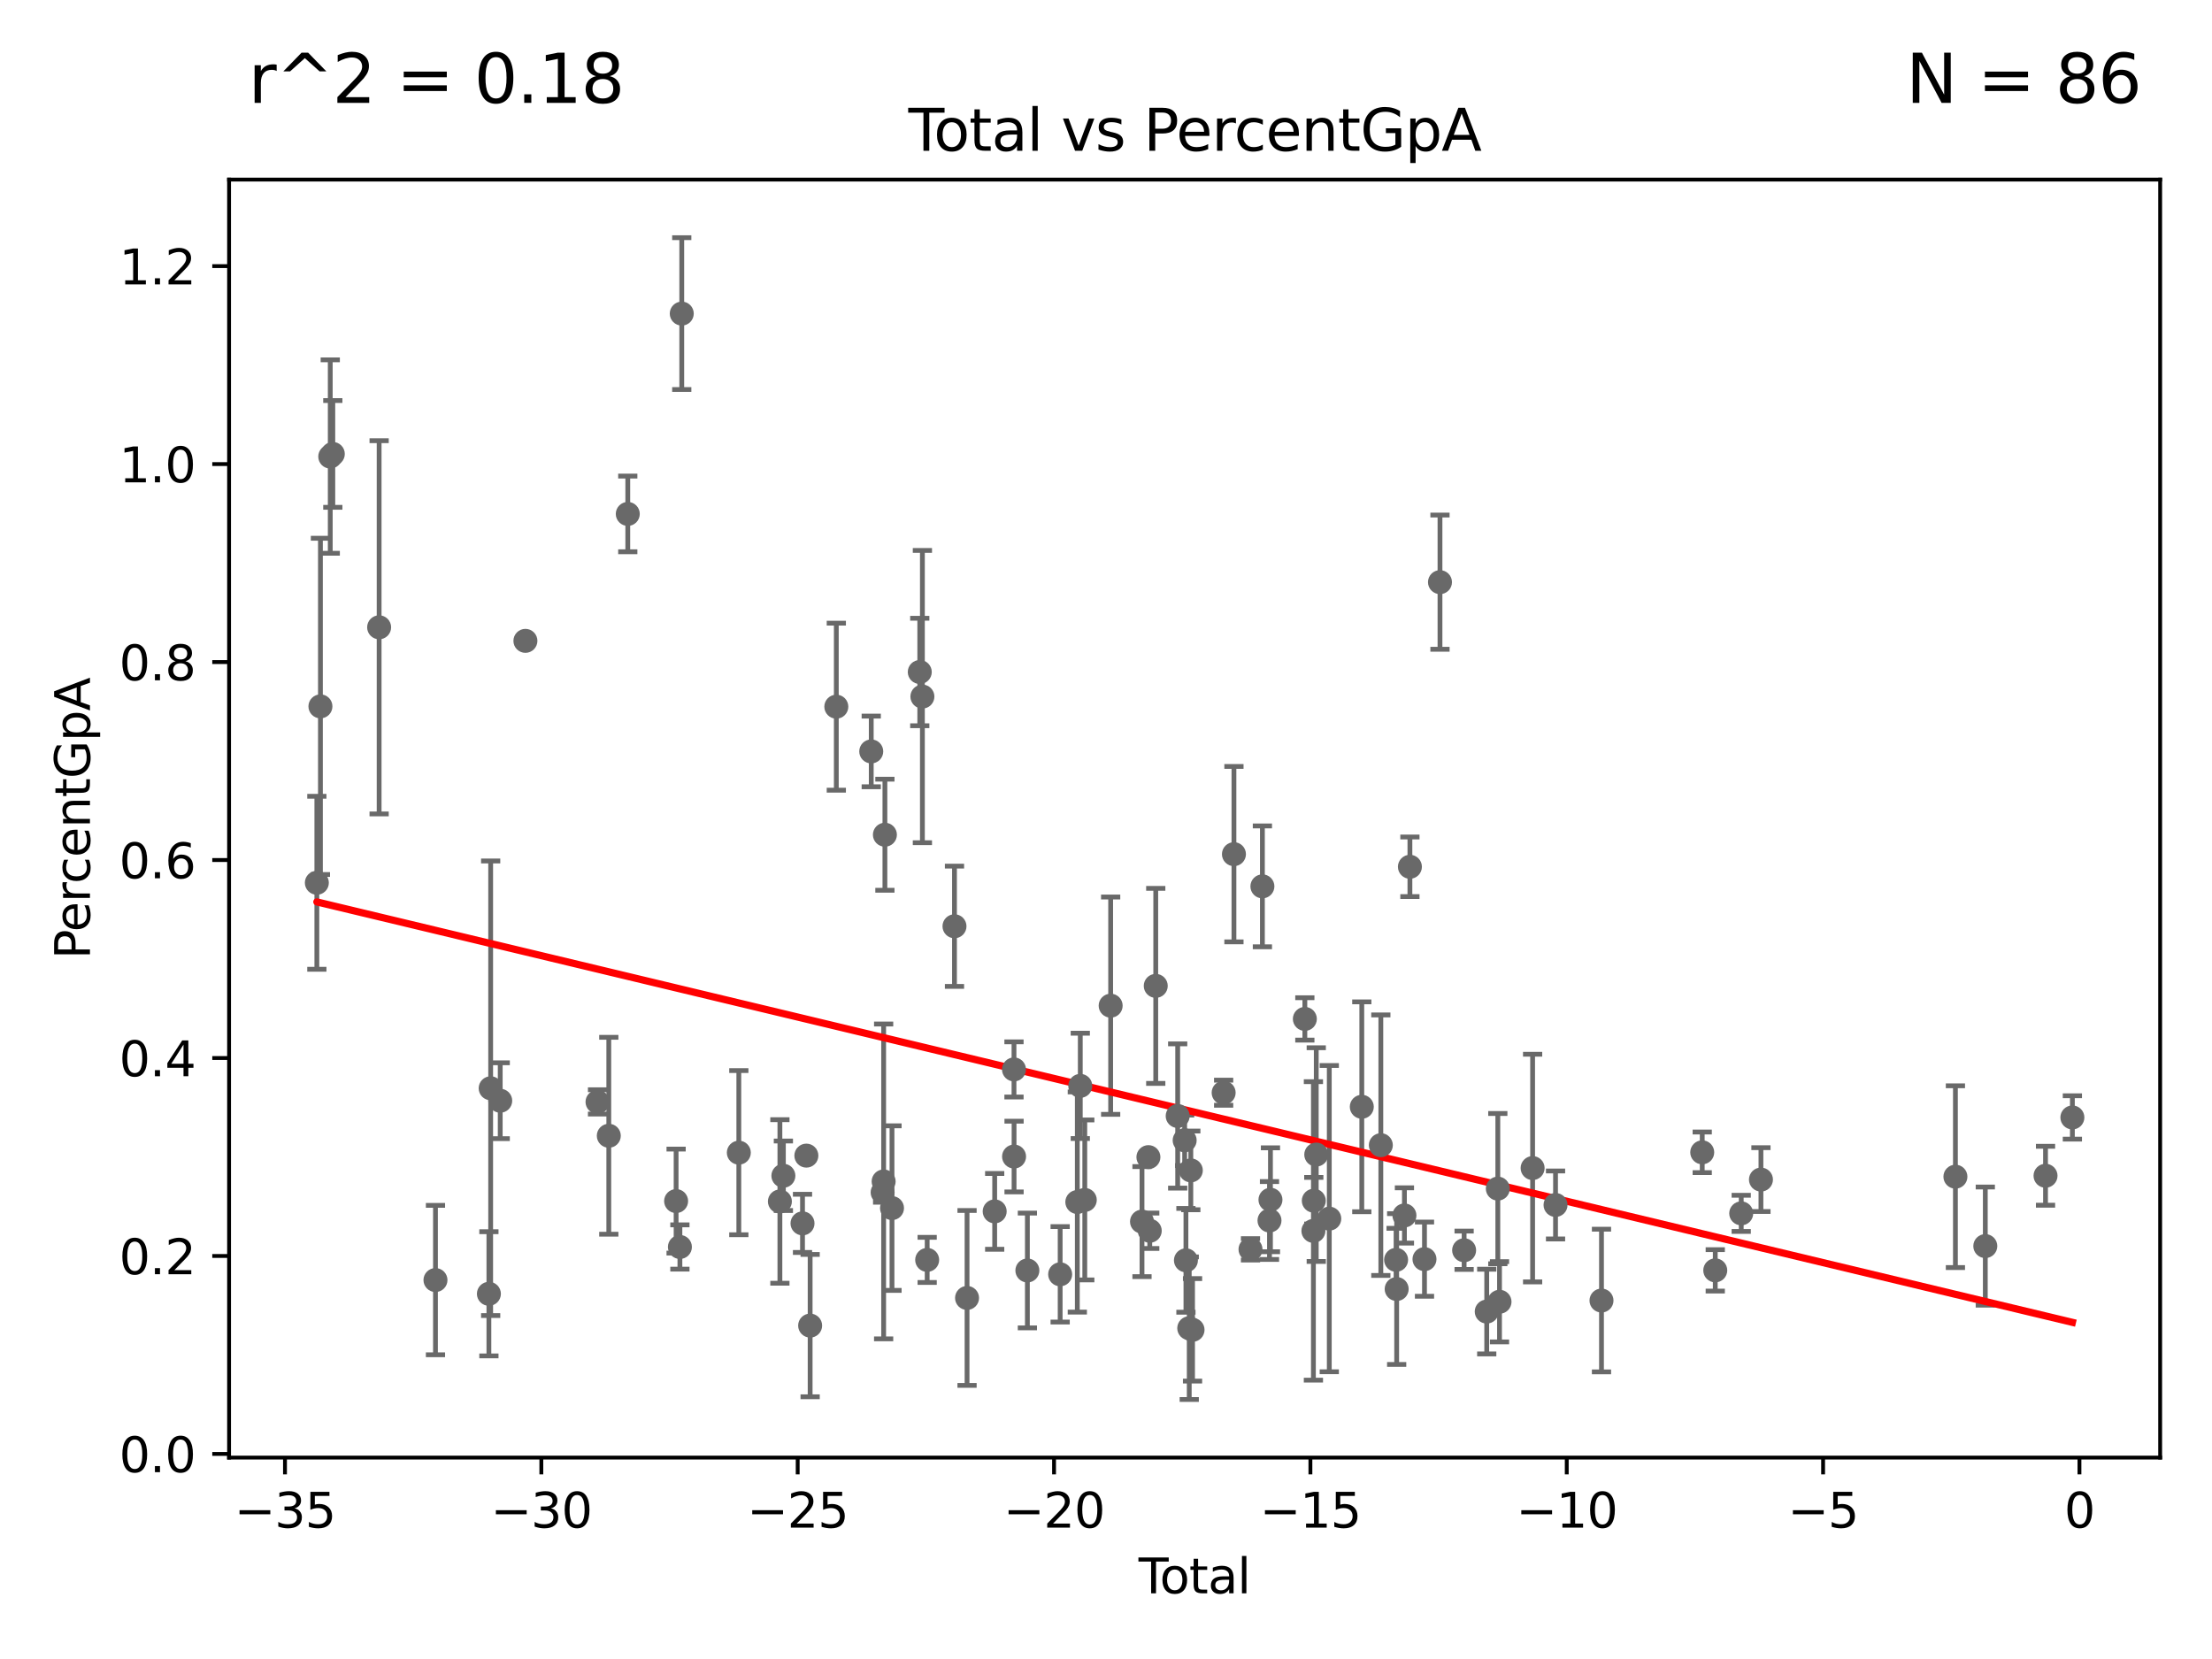 <?xml version="1.0" encoding="utf-8" standalone="no"?>
<!DOCTYPE svg PUBLIC "-//W3C//DTD SVG 1.1//EN"
  "http://www.w3.org/Graphics/SVG/1.1/DTD/svg11.dtd">
<svg xmlns:xlink="http://www.w3.org/1999/xlink" width="460.8pt" height="345.6pt" viewBox="0 0 460.8 345.6" xmlns="http://www.w3.org/2000/svg" version="1.1">
 <defs>
  <style type="text/css">*{stroke-linejoin: round; stroke-linecap: butt}</style>
 </defs>
 <g id="figure_1">
  <g id="patch_1">
   <path d="M 0 345.6 
L 460.8 345.6 
L 460.8 0 
L 0 0 
z
" style="fill: #ffffff"/>
  </g>
  <g id="axes_1">
   <g id="patch_2">
    <path d="M 47.72 303.64 
L 450 303.64 
L 450 37.411 
L 47.72 37.411 
z
" style="fill: #ffffff"/>
   </g>
   <g id="PathCollection_1">
    <defs>
     <path id="medd422e927" d="M 0 1.118 
C 0.297 1.118 0.581 1 0.791 0.791 
C 1 0.581 1.118 0.297 1.118 0 
C 1.118 -0.297 1 -0.581 0.791 -0.791 
C 0.581 -1 0.297 -1.118 0 -1.118 
C -0.297 -1.118 -0.581 -1 -0.791 -0.791 
C -1 -0.581 -1.118 -0.297 -1.118 0 
C -1.118 0.297 -1 0.581 -0.791 0.791 
C -0.581 1 -0.297 1.118 0 1.118 
z
" style="stroke: #696969"/>
    </defs>
    <g clip-path="url(#p79c615098a)">
     <use xlink:href="#medd422e927" x="431.715" y="232.785" style="fill: #696969; stroke: #696969"/>
     <use xlink:href="#medd422e927" x="109.453" y="133.502" style="fill: #696969; stroke: #696969"/>
     <use xlink:href="#medd422e927" x="211.233" y="222.78" style="fill: #696969; stroke: #696969"/>
     <use xlink:href="#medd422e927" x="211.248" y="240.929" style="fill: #696969; stroke: #696969"/>
     <use xlink:href="#medd422e927" x="104.206" y="229.303" style="fill: #696969; stroke: #696969"/>
     <use xlink:href="#medd422e927" x="102.215" y="226.706" style="fill: #696969; stroke: #696969"/>
     <use xlink:href="#medd422e927" x="101.846" y="269.525" style="fill: #696969; stroke: #696969"/>
     <use xlink:href="#medd422e927" x="214.023" y="264.664" style="fill: #696969; stroke: #696969"/>
     <use xlink:href="#medd422e927" x="220.85" y="265.462" style="fill: #696969; stroke: #696969"/>
     <use xlink:href="#medd422e927" x="207.211" y="252.352" style="fill: #696969; stroke: #696969"/>
     <use xlink:href="#medd422e927" x="224.425" y="250.403" style="fill: #696969; stroke: #696969"/>
     <use xlink:href="#medd422e927" x="225.98" y="249.971" style="fill: #696969; stroke: #696969"/>
     <use xlink:href="#medd422e927" x="90.717" y="266.66" style="fill: #696969; stroke: #696969"/>
     <use xlink:href="#medd422e927" x="231.37" y="209.501" style="fill: #696969; stroke: #696969"/>
     <use xlink:href="#medd422e927" x="237.9" y="254.482" style="fill: #696969; stroke: #696969"/>
     <use xlink:href="#medd422e927" x="239.236" y="241.051" style="fill: #696969; stroke: #696969"/>
     <use xlink:href="#medd422e927" x="153.911" y="240.12" style="fill: #696969; stroke: #696969"/>
     <use xlink:href="#medd422e927" x="240.764" y="205.377" style="fill: #696969; stroke: #696969"/>
     <use xlink:href="#medd422e927" x="78.98" y="130.679" style="fill: #696969; stroke: #696969"/>
     <use xlink:href="#medd422e927" x="225.043" y="226.206" style="fill: #696969; stroke: #696969"/>
     <use xlink:href="#medd422e927" x="201.455" y="270.386" style="fill: #696969; stroke: #696969"/>
     <use xlink:href="#medd422e927" x="198.837" y="192.958" style="fill: #696969; stroke: #696969"/>
     <use xlink:href="#medd422e927" x="193.147" y="262.46" style="fill: #696969; stroke: #696969"/>
     <use xlink:href="#medd422e927" x="162.467" y="250.285" style="fill: #696969; stroke: #696969"/>
     <use xlink:href="#medd422e927" x="163.193" y="244.933" style="fill: #696969; stroke: #696969"/>
     <use xlink:href="#medd422e927" x="167.178" y="254.851" style="fill: #696969; stroke: #696969"/>
     <use xlink:href="#medd422e927" x="167.981" y="240.737" style="fill: #696969; stroke: #696969"/>
     <use xlink:href="#medd422e927" x="142.023" y="65.327" style="fill: #696969; stroke: #696969"/>
     <use xlink:href="#medd422e927" x="141.637" y="259.77" style="fill: #696969; stroke: #696969"/>
     <use xlink:href="#medd422e927" x="140.847" y="250.206" style="fill: #696969; stroke: #696969"/>
     <use xlink:href="#medd422e927" x="168.767" y="276.146" style="fill: #696969; stroke: #696969"/>
     <use xlink:href="#medd422e927" x="174.22" y="147.214" style="fill: #696969; stroke: #696969"/>
     <use xlink:href="#medd422e927" x="130.778" y="107.061" style="fill: #696969; stroke: #696969"/>
     <use xlink:href="#medd422e927" x="181.496" y="156.536" style="fill: #696969; stroke: #696969"/>
     <use xlink:href="#medd422e927" x="126.824" y="236.599" style="fill: #696969; stroke: #696969"/>
     <use xlink:href="#medd422e927" x="183.869" y="248.399" style="fill: #696969; stroke: #696969"/>
     <use xlink:href="#medd422e927" x="124.475" y="229.549" style="fill: #696969; stroke: #696969"/>
     <use xlink:href="#medd422e927" x="184.078" y="246.114" style="fill: #696969; stroke: #696969"/>
     <use xlink:href="#medd422e927" x="184.342" y="173.888" style="fill: #696969; stroke: #696969"/>
     <use xlink:href="#medd422e927" x="185.82" y="251.67" style="fill: #696969; stroke: #696969"/>
     <use xlink:href="#medd422e927" x="191.605" y="139.991" style="fill: #696969; stroke: #696969"/>
     <use xlink:href="#medd422e927" x="192.152" y="145.11" style="fill: #696969; stroke: #696969"/>
     <use xlink:href="#medd422e927" x="245.333" y="232.48" style="fill: #696969; stroke: #696969"/>
     <use xlink:href="#medd422e927" x="246.786" y="237.553" style="fill: #696969; stroke: #696969"/>
     <use xlink:href="#medd422e927" x="239.515" y="256.392" style="fill: #696969; stroke: #696969"/>
     <use xlink:href="#medd422e927" x="247.742" y="276.689" style="fill: #696969; stroke: #696969"/>
     <use xlink:href="#medd422e927" x="247.051" y="262.548" style="fill: #696969; stroke: #696969"/>
     <use xlink:href="#medd422e927" x="290.952" y="268.527" style="fill: #696969; stroke: #696969"/>
     <use xlink:href="#medd422e927" x="292.569" y="253.201" style="fill: #696969; stroke: #696969"/>
     <use xlink:href="#medd422e927" x="293.71" y="180.566" style="fill: #696969; stroke: #696969"/>
     <use xlink:href="#medd422e927" x="296.747" y="262.304" style="fill: #696969; stroke: #696969"/>
     <use xlink:href="#medd422e927" x="299.975" y="121.273" style="fill: #696969; stroke: #696969"/>
     <use xlink:href="#medd422e927" x="305.004" y="260.449" style="fill: #696969; stroke: #696969"/>
     <use xlink:href="#medd422e927" x="309.713" y="273.225" style="fill: #696969; stroke: #696969"/>
     <use xlink:href="#medd422e927" x="312.023" y="247.611" style="fill: #696969; stroke: #696969"/>
     <use xlink:href="#medd422e927" x="287.654" y="238.562" style="fill: #696969; stroke: #696969"/>
     <use xlink:href="#medd422e927" x="312.376" y="271.181" style="fill: #696969; stroke: #696969"/>
     <use xlink:href="#medd422e927" x="324.047" y="251.016" style="fill: #696969; stroke: #696969"/>
     <use xlink:href="#medd422e927" x="333.619" y="270.924" style="fill: #696969; stroke: #696969"/>
     <use xlink:href="#medd422e927" x="354.606" y="240.052" style="fill: #696969; stroke: #696969"/>
     <use xlink:href="#medd422e927" x="357.32" y="264.639" style="fill: #696969; stroke: #696969"/>
     <use xlink:href="#medd422e927" x="362.729" y="252.765" style="fill: #696969; stroke: #696969"/>
     <use xlink:href="#medd422e927" x="366.838" y="245.728" style="fill: #696969; stroke: #696969"/>
     <use xlink:href="#medd422e927" x="407.349" y="245.123" style="fill: #696969; stroke: #696969"/>
     <use xlink:href="#medd422e927" x="413.575" y="259.583" style="fill: #696969; stroke: #696969"/>
     <use xlink:href="#medd422e927" x="426.12" y="244.931" style="fill: #696969; stroke: #696969"/>
     <use xlink:href="#medd422e927" x="319.272" y="243.33" style="fill: #696969; stroke: #696969"/>
     <use xlink:href="#medd422e927" x="283.687" y="230.564" style="fill: #696969; stroke: #696969"/>
     <use xlink:href="#medd422e927" x="290.834" y="262.445" style="fill: #696969; stroke: #696969"/>
     <use xlink:href="#medd422e927" x="274.201" y="240.521" style="fill: #696969; stroke: #696969"/>
     <use xlink:href="#medd422e927" x="254.908" y="227.632" style="fill: #696969; stroke: #696969"/>
     <use xlink:href="#medd422e927" x="248.069" y="243.815" style="fill: #696969; stroke: #696969"/>
     <use xlink:href="#medd422e927" x="276.914" y="253.864" style="fill: #696969; stroke: #696969"/>
     <use xlink:href="#medd422e927" x="66.005" y="183.897" style="fill: #696969; stroke: #696969"/>
     <use xlink:href="#medd422e927" x="257.053" y="177.937" style="fill: #696969; stroke: #696969"/>
     <use xlink:href="#medd422e927" x="260.503" y="260.258" style="fill: #696969; stroke: #696969"/>
     <use xlink:href="#medd422e927" x="262.981" y="184.645" style="fill: #696969; stroke: #696969"/>
     <use xlink:href="#medd422e927" x="264.458" y="254.256" style="fill: #696969; stroke: #696969"/>
     <use xlink:href="#medd422e927" x="248.428" y="277.03" style="fill: #696969; stroke: #696969"/>
     <use xlink:href="#medd422e927" x="66.751" y="147.15" style="fill: #696969; stroke: #696969"/>
     <use xlink:href="#medd422e927" x="68.798" y="95.112" style="fill: #696969; stroke: #696969"/>
     <use xlink:href="#medd422e927" x="271.824" y="212.258" style="fill: #696969; stroke: #696969"/>
     <use xlink:href="#medd422e927" x="273.608" y="256.418" style="fill: #696969; stroke: #696969"/>
     <use xlink:href="#medd422e927" x="69.33" y="94.564" style="fill: #696969; stroke: #696969"/>
     <use xlink:href="#medd422e927" x="273.688" y="250.129" style="fill: #696969; stroke: #696969"/>
     <use xlink:href="#medd422e927" x="264.66" y="249.933" style="fill: #696969; stroke: #696969"/>
    </g>
   </g>
   <g id="matplotlib.axis_1">
    <g id="xtick_1">
     <g id="line2d_1">
      <defs>
       <path id="m8d79b1387d" d="M 0 0 
L 0 3.5 
" style="stroke: #000000; stroke-width: 0.8"/>
      </defs>
      <g>
       <use xlink:href="#m8d79b1387d" x="59.369" y="303.64" style="stroke: #000000; stroke-width: 0.8"/>
      </g>
     </g>
     <g id="text_1">
      <!-- −35 -->
      <g transform="translate(48.816 318.238)scale(0.1 -0.1)">
       <defs>
        <path id="DejaVuSans-2212" d="M 678 2272 
L 4684 2272 
L 4684 1741 
L 678 1741 
L 678 2272 
z
" transform="scale(0.016)"/>
        <path id="DejaVuSans-33" d="M 2597 2516 
Q 3050 2419 3304 2112 
Q 3559 1806 3559 1356 
Q 3559 666 3084 287 
Q 2609 -91 1734 -91 
Q 1441 -91 1130 -33 
Q 819 25 488 141 
L 488 750 
Q 750 597 1062 519 
Q 1375 441 1716 441 
Q 2309 441 2620 675 
Q 2931 909 2931 1356 
Q 2931 1769 2642 2001 
Q 2353 2234 1838 2234 
L 1294 2234 
L 1294 2753 
L 1863 2753 
Q 2328 2753 2575 2939 
Q 2822 3125 2822 3475 
Q 2822 3834 2567 4026 
Q 2313 4219 1838 4219 
Q 1578 4219 1281 4162 
Q 984 4106 628 3988 
L 628 4550 
Q 988 4650 1302 4700 
Q 1616 4750 1894 4750 
Q 2613 4750 3031 4423 
Q 3450 4097 3450 3541 
Q 3450 3153 3228 2886 
Q 3006 2619 2597 2516 
z
" transform="scale(0.016)"/>
        <path id="DejaVuSans-35" d="M 691 4666 
L 3169 4666 
L 3169 4134 
L 1269 4134 
L 1269 2991 
Q 1406 3038 1543 3061 
Q 1681 3084 1819 3084 
Q 2600 3084 3056 2656 
Q 3513 2228 3513 1497 
Q 3513 744 3044 326 
Q 2575 -91 1722 -91 
Q 1428 -91 1123 -41 
Q 819 9 494 109 
L 494 744 
Q 775 591 1075 516 
Q 1375 441 1709 441 
Q 2250 441 2565 725 
Q 2881 1009 2881 1497 
Q 2881 1984 2565 2268 
Q 2250 2553 1709 2553 
Q 1456 2553 1204 2497 
Q 953 2441 691 2322 
L 691 4666 
z
" transform="scale(0.016)"/>
       </defs>
       <use xlink:href="#DejaVuSans-2212"/>
       <use xlink:href="#DejaVuSans-33" x="83.789"/>
       <use xlink:href="#DejaVuSans-35" x="147.412"/>
      </g>
     </g>
    </g>
    <g id="xtick_2">
     <g id="line2d_2">
      <g>
       <use xlink:href="#m8d79b1387d" x="112.771" y="303.64" style="stroke: #000000; stroke-width: 0.8"/>
      </g>
     </g>
     <g id="text_2">
      <!-- −30 -->
      <g transform="translate(102.219 318.238)scale(0.1 -0.1)">
       <defs>
        <path id="DejaVuSans-30" d="M 2034 4250 
Q 1547 4250 1301 3770 
Q 1056 3291 1056 2328 
Q 1056 1369 1301 889 
Q 1547 409 2034 409 
Q 2525 409 2770 889 
Q 3016 1369 3016 2328 
Q 3016 3291 2770 3770 
Q 2525 4250 2034 4250 
z
M 2034 4750 
Q 2819 4750 3233 4129 
Q 3647 3509 3647 2328 
Q 3647 1150 3233 529 
Q 2819 -91 2034 -91 
Q 1250 -91 836 529 
Q 422 1150 422 2328 
Q 422 3509 836 4129 
Q 1250 4750 2034 4750 
z
" transform="scale(0.016)"/>
       </defs>
       <use xlink:href="#DejaVuSans-2212"/>
       <use xlink:href="#DejaVuSans-33" x="83.789"/>
       <use xlink:href="#DejaVuSans-30" x="147.412"/>
      </g>
     </g>
    </g>
    <g id="xtick_3">
     <g id="line2d_3">
      <g>
       <use xlink:href="#m8d79b1387d" x="166.174" y="303.64" style="stroke: #000000; stroke-width: 0.8"/>
      </g>
     </g>
     <g id="text_3">
      <!-- −25 -->
      <g transform="translate(155.622 318.238)scale(0.1 -0.1)">
       <defs>
        <path id="DejaVuSans-32" d="M 1228 531 
L 3431 531 
L 3431 0 
L 469 0 
L 469 531 
Q 828 903 1448 1529 
Q 2069 2156 2228 2338 
Q 2531 2678 2651 2914 
Q 2772 3150 2772 3378 
Q 2772 3750 2511 3984 
Q 2250 4219 1831 4219 
Q 1534 4219 1204 4116 
Q 875 4013 500 3803 
L 500 4441 
Q 881 4594 1212 4672 
Q 1544 4750 1819 4750 
Q 2544 4750 2975 4387 
Q 3406 4025 3406 3419 
Q 3406 3131 3298 2873 
Q 3191 2616 2906 2266 
Q 2828 2175 2409 1742 
Q 1991 1309 1228 531 
z
" transform="scale(0.016)"/>
       </defs>
       <use xlink:href="#DejaVuSans-2212"/>
       <use xlink:href="#DejaVuSans-32" x="83.789"/>
       <use xlink:href="#DejaVuSans-35" x="147.412"/>
      </g>
     </g>
    </g>
    <g id="xtick_4">
     <g id="line2d_4">
      <g>
       <use xlink:href="#m8d79b1387d" x="219.577" y="303.64" style="stroke: #000000; stroke-width: 0.8"/>
      </g>
     </g>
     <g id="text_4">
      <!-- −20 -->
      <g transform="translate(209.025 318.238)scale(0.1 -0.1)">
       <use xlink:href="#DejaVuSans-2212"/>
       <use xlink:href="#DejaVuSans-32" x="83.789"/>
       <use xlink:href="#DejaVuSans-30" x="147.412"/>
      </g>
     </g>
    </g>
    <g id="xtick_5">
     <g id="line2d_5">
      <g>
       <use xlink:href="#m8d79b1387d" x="272.98" y="303.64" style="stroke: #000000; stroke-width: 0.8"/>
      </g>
     </g>
     <g id="text_5">
      <!-- −15 -->
      <g transform="translate(262.427 318.238)scale(0.1 -0.1)">
       <defs>
        <path id="DejaVuSans-31" d="M 794 531 
L 1825 531 
L 1825 4091 
L 703 3866 
L 703 4441 
L 1819 4666 
L 2450 4666 
L 2450 531 
L 3481 531 
L 3481 0 
L 794 0 
L 794 531 
z
" transform="scale(0.016)"/>
       </defs>
       <use xlink:href="#DejaVuSans-2212"/>
       <use xlink:href="#DejaVuSans-31" x="83.789"/>
       <use xlink:href="#DejaVuSans-35" x="147.412"/>
      </g>
     </g>
    </g>
    <g id="xtick_6">
     <g id="line2d_6">
      <g>
       <use xlink:href="#m8d79b1387d" x="326.383" y="303.64" style="stroke: #000000; stroke-width: 0.8"/>
      </g>
     </g>
     <g id="text_6">
      <!-- −10 -->
      <g transform="translate(315.83 318.238)scale(0.1 -0.1)">
       <use xlink:href="#DejaVuSans-2212"/>
       <use xlink:href="#DejaVuSans-31" x="83.789"/>
       <use xlink:href="#DejaVuSans-30" x="147.412"/>
      </g>
     </g>
    </g>
    <g id="xtick_7">
     <g id="line2d_7">
      <g>
       <use xlink:href="#m8d79b1387d" x="379.785" y="303.64" style="stroke: #000000; stroke-width: 0.8"/>
      </g>
     </g>
     <g id="text_7">
      <!-- −5 -->
      <g transform="translate(372.414 318.238)scale(0.1 -0.1)">
       <use xlink:href="#DejaVuSans-2212"/>
       <use xlink:href="#DejaVuSans-35" x="83.789"/>
      </g>
     </g>
    </g>
    <g id="xtick_8">
     <g id="line2d_8">
      <g>
       <use xlink:href="#m8d79b1387d" x="433.188" y="303.64" style="stroke: #000000; stroke-width: 0.8"/>
      </g>
     </g>
     <g id="text_8">
      <!-- 0 -->
      <g transform="translate(430.007 318.238)scale(0.1 -0.1)">
       <use xlink:href="#DejaVuSans-30"/>
      </g>
     </g>
    </g>
    <g id="text_9">
     <!-- Total -->
     <g transform="translate(237.183 331.917)scale(0.1 -0.1)">
      <defs>
       <path id="DejaVuSans-54" d="M -19 4666 
L 3928 4666 
L 3928 4134 
L 2272 4134 
L 2272 0 
L 1638 0 
L 1638 4134 
L -19 4134 
L -19 4666 
z
" transform="scale(0.016)"/>
       <path id="DejaVuSans-6f" d="M 1959 3097 
Q 1497 3097 1228 2736 
Q 959 2375 959 1747 
Q 959 1119 1226 758 
Q 1494 397 1959 397 
Q 2419 397 2687 759 
Q 2956 1122 2956 1747 
Q 2956 2369 2687 2733 
Q 2419 3097 1959 3097 
z
M 1959 3584 
Q 2709 3584 3137 3096 
Q 3566 2609 3566 1747 
Q 3566 888 3137 398 
Q 2709 -91 1959 -91 
Q 1206 -91 779 398 
Q 353 888 353 1747 
Q 353 2609 779 3096 
Q 1206 3584 1959 3584 
z
" transform="scale(0.016)"/>
       <path id="DejaVuSans-74" d="M 1172 4494 
L 1172 3500 
L 2356 3500 
L 2356 3053 
L 1172 3053 
L 1172 1153 
Q 1172 725 1289 603 
Q 1406 481 1766 481 
L 2356 481 
L 2356 0 
L 1766 0 
Q 1100 0 847 248 
Q 594 497 594 1153 
L 594 3053 
L 172 3053 
L 172 3500 
L 594 3500 
L 594 4494 
L 1172 4494 
z
" transform="scale(0.016)"/>
       <path id="DejaVuSans-61" d="M 2194 1759 
Q 1497 1759 1228 1600 
Q 959 1441 959 1056 
Q 959 750 1161 570 
Q 1363 391 1709 391 
Q 2188 391 2477 730 
Q 2766 1069 2766 1631 
L 2766 1759 
L 2194 1759 
z
M 3341 1997 
L 3341 0 
L 2766 0 
L 2766 531 
Q 2569 213 2275 61 
Q 1981 -91 1556 -91 
Q 1019 -91 701 211 
Q 384 513 384 1019 
Q 384 1609 779 1909 
Q 1175 2209 1959 2209 
L 2766 2209 
L 2766 2266 
Q 2766 2663 2505 2880 
Q 2244 3097 1772 3097 
Q 1472 3097 1187 3025 
Q 903 2953 641 2809 
L 641 3341 
Q 956 3463 1253 3523 
Q 1550 3584 1831 3584 
Q 2591 3584 2966 3190 
Q 3341 2797 3341 1997 
z
" transform="scale(0.016)"/>
       <path id="DejaVuSans-6c" d="M 603 4863 
L 1178 4863 
L 1178 0 
L 603 0 
L 603 4863 
z
" transform="scale(0.016)"/>
      </defs>
      <use xlink:href="#DejaVuSans-54"/>
      <use xlink:href="#DejaVuSans-6f" x="44.084"/>
      <use xlink:href="#DejaVuSans-74" x="105.266"/>
      <use xlink:href="#DejaVuSans-61" x="144.475"/>
      <use xlink:href="#DejaVuSans-6c" x="205.754"/>
     </g>
    </g>
   </g>
   <g id="matplotlib.axis_2">
    <g id="ytick_1">
     <g id="line2d_9">
      <defs>
       <path id="mcc8a52a64d" d="M 0 0 
L -3.5 0 
" style="stroke: #000000; stroke-width: 0.8"/>
      </defs>
      <g>
       <use xlink:href="#mcc8a52a64d" x="47.72" y="302.883" style="stroke: #000000; stroke-width: 0.8"/>
      </g>
     </g>
     <g id="text_10">
      <!-- 0.0 -->
      <g transform="translate(24.817 306.682)scale(0.1 -0.1)">
       <defs>
        <path id="DejaVuSans-2e" d="M 684 794 
L 1344 794 
L 1344 0 
L 684 0 
L 684 794 
z
" transform="scale(0.016)"/>
       </defs>
       <use xlink:href="#DejaVuSans-30"/>
       <use xlink:href="#DejaVuSans-2e" x="63.623"/>
       <use xlink:href="#DejaVuSans-30" x="95.41"/>
      </g>
     </g>
    </g>
    <g id="ytick_2">
     <g id="line2d_10">
      <g>
       <use xlink:href="#mcc8a52a64d" x="47.72" y="261.642" style="stroke: #000000; stroke-width: 0.8"/>
      </g>
     </g>
     <g id="text_11">
      <!-- 0.2 -->
      <g transform="translate(24.817 265.441)scale(0.1 -0.1)">
       <use xlink:href="#DejaVuSans-30"/>
       <use xlink:href="#DejaVuSans-2e" x="63.623"/>
       <use xlink:href="#DejaVuSans-32" x="95.41"/>
      </g>
     </g>
    </g>
    <g id="ytick_3">
     <g id="line2d_11">
      <g>
       <use xlink:href="#mcc8a52a64d" x="47.72" y="220.401" style="stroke: #000000; stroke-width: 0.8"/>
      </g>
     </g>
     <g id="text_12">
      <!-- 0.4 -->
      <g transform="translate(24.817 224.2)scale(0.1 -0.1)">
       <defs>
        <path id="DejaVuSans-34" d="M 2419 4116 
L 825 1625 
L 2419 1625 
L 2419 4116 
z
M 2253 4666 
L 3047 4666 
L 3047 1625 
L 3713 1625 
L 3713 1100 
L 3047 1100 
L 3047 0 
L 2419 0 
L 2419 1100 
L 313 1100 
L 313 1709 
L 2253 4666 
z
" transform="scale(0.016)"/>
       </defs>
       <use xlink:href="#DejaVuSans-30"/>
       <use xlink:href="#DejaVuSans-2e" x="63.623"/>
       <use xlink:href="#DejaVuSans-34" x="95.41"/>
      </g>
     </g>
    </g>
    <g id="ytick_4">
     <g id="line2d_12">
      <g>
       <use xlink:href="#mcc8a52a64d" x="47.72" y="179.16" style="stroke: #000000; stroke-width: 0.8"/>
      </g>
     </g>
     <g id="text_13">
      <!-- 0.6 -->
      <g transform="translate(24.817 182.96)scale(0.1 -0.1)">
       <defs>
        <path id="DejaVuSans-36" d="M 2113 2584 
Q 1688 2584 1439 2293 
Q 1191 2003 1191 1497 
Q 1191 994 1439 701 
Q 1688 409 2113 409 
Q 2538 409 2786 701 
Q 3034 994 3034 1497 
Q 3034 2003 2786 2293 
Q 2538 2584 2113 2584 
z
M 3366 4563 
L 3366 3988 
Q 3128 4100 2886 4159 
Q 2644 4219 2406 4219 
Q 1781 4219 1451 3797 
Q 1122 3375 1075 2522 
Q 1259 2794 1537 2939 
Q 1816 3084 2150 3084 
Q 2853 3084 3261 2657 
Q 3669 2231 3669 1497 
Q 3669 778 3244 343 
Q 2819 -91 2113 -91 
Q 1303 -91 875 529 
Q 447 1150 447 2328 
Q 447 3434 972 4092 
Q 1497 4750 2381 4750 
Q 2619 4750 2861 4703 
Q 3103 4656 3366 4563 
z
" transform="scale(0.016)"/>
       </defs>
       <use xlink:href="#DejaVuSans-30"/>
       <use xlink:href="#DejaVuSans-2e" x="63.623"/>
       <use xlink:href="#DejaVuSans-36" x="95.41"/>
      </g>
     </g>
    </g>
    <g id="ytick_5">
     <g id="line2d_13">
      <g>
       <use xlink:href="#mcc8a52a64d" x="47.72" y="137.92" style="stroke: #000000; stroke-width: 0.8"/>
      </g>
     </g>
     <g id="text_14">
      <!-- 0.8 -->
      <g transform="translate(24.817 141.719)scale(0.1 -0.1)">
       <defs>
        <path id="DejaVuSans-38" d="M 2034 2216 
Q 1584 2216 1326 1975 
Q 1069 1734 1069 1313 
Q 1069 891 1326 650 
Q 1584 409 2034 409 
Q 2484 409 2743 651 
Q 3003 894 3003 1313 
Q 3003 1734 2745 1975 
Q 2488 2216 2034 2216 
z
M 1403 2484 
Q 997 2584 770 2862 
Q 544 3141 544 3541 
Q 544 4100 942 4425 
Q 1341 4750 2034 4750 
Q 2731 4750 3128 4425 
Q 3525 4100 3525 3541 
Q 3525 3141 3298 2862 
Q 3072 2584 2669 2484 
Q 3125 2378 3379 2068 
Q 3634 1759 3634 1313 
Q 3634 634 3220 271 
Q 2806 -91 2034 -91 
Q 1263 -91 848 271 
Q 434 634 434 1313 
Q 434 1759 690 2068 
Q 947 2378 1403 2484 
z
M 1172 3481 
Q 1172 3119 1398 2916 
Q 1625 2713 2034 2713 
Q 2441 2713 2670 2916 
Q 2900 3119 2900 3481 
Q 2900 3844 2670 4047 
Q 2441 4250 2034 4250 
Q 1625 4250 1398 4047 
Q 1172 3844 1172 3481 
z
" transform="scale(0.016)"/>
       </defs>
       <use xlink:href="#DejaVuSans-30"/>
       <use xlink:href="#DejaVuSans-2e" x="63.623"/>
       <use xlink:href="#DejaVuSans-38" x="95.41"/>
      </g>
     </g>
    </g>
    <g id="ytick_6">
     <g id="line2d_14">
      <g>
       <use xlink:href="#mcc8a52a64d" x="47.72" y="96.679" style="stroke: #000000; stroke-width: 0.8"/>
      </g>
     </g>
     <g id="text_15">
      <!-- 1.0 -->
      <g transform="translate(24.817 100.478)scale(0.1 -0.1)">
       <use xlink:href="#DejaVuSans-31"/>
       <use xlink:href="#DejaVuSans-2e" x="63.623"/>
       <use xlink:href="#DejaVuSans-30" x="95.41"/>
      </g>
     </g>
    </g>
    <g id="ytick_7">
     <g id="line2d_15">
      <g>
       <use xlink:href="#mcc8a52a64d" x="47.72" y="55.438" style="stroke: #000000; stroke-width: 0.8"/>
      </g>
     </g>
     <g id="text_16">
      <!-- 1.2 -->
      <g transform="translate(24.817 59.238)scale(0.1 -0.1)">
       <use xlink:href="#DejaVuSans-31"/>
       <use xlink:href="#DejaVuSans-2e" x="63.623"/>
       <use xlink:href="#DejaVuSans-32" x="95.41"/>
      </g>
     </g>
    </g>
    <g id="text_17">
     <!-- PercentGpA -->
     <g transform="translate(18.737 199.802)rotate(-90)scale(0.1 -0.1)">
      <defs>
       <path id="DejaVuSans-50" d="M 1259 4147 
L 1259 2394 
L 2053 2394 
Q 2494 2394 2734 2622 
Q 2975 2850 2975 3272 
Q 2975 3691 2734 3919 
Q 2494 4147 2053 4147 
L 1259 4147 
z
M 628 4666 
L 2053 4666 
Q 2838 4666 3239 4311 
Q 3641 3956 3641 3272 
Q 3641 2581 3239 2228 
Q 2838 1875 2053 1875 
L 1259 1875 
L 1259 0 
L 628 0 
L 628 4666 
z
" transform="scale(0.016)"/>
       <path id="DejaVuSans-65" d="M 3597 1894 
L 3597 1613 
L 953 1613 
Q 991 1019 1311 708 
Q 1631 397 2203 397 
Q 2534 397 2845 478 
Q 3156 559 3463 722 
L 3463 178 
Q 3153 47 2828 -22 
Q 2503 -91 2169 -91 
Q 1331 -91 842 396 
Q 353 884 353 1716 
Q 353 2575 817 3079 
Q 1281 3584 2069 3584 
Q 2775 3584 3186 3129 
Q 3597 2675 3597 1894 
z
M 3022 2063 
Q 3016 2534 2758 2815 
Q 2500 3097 2075 3097 
Q 1594 3097 1305 2825 
Q 1016 2553 972 2059 
L 3022 2063 
z
" transform="scale(0.016)"/>
       <path id="DejaVuSans-72" d="M 2631 2963 
Q 2534 3019 2420 3045 
Q 2306 3072 2169 3072 
Q 1681 3072 1420 2755 
Q 1159 2438 1159 1844 
L 1159 0 
L 581 0 
L 581 3500 
L 1159 3500 
L 1159 2956 
Q 1341 3275 1631 3429 
Q 1922 3584 2338 3584 
Q 2397 3584 2469 3576 
Q 2541 3569 2628 3553 
L 2631 2963 
z
" transform="scale(0.016)"/>
       <path id="DejaVuSans-63" d="M 3122 3366 
L 3122 2828 
Q 2878 2963 2633 3030 
Q 2388 3097 2138 3097 
Q 1578 3097 1268 2742 
Q 959 2388 959 1747 
Q 959 1106 1268 751 
Q 1578 397 2138 397 
Q 2388 397 2633 464 
Q 2878 531 3122 666 
L 3122 134 
Q 2881 22 2623 -34 
Q 2366 -91 2075 -91 
Q 1284 -91 818 406 
Q 353 903 353 1747 
Q 353 2603 823 3093 
Q 1294 3584 2113 3584 
Q 2378 3584 2631 3529 
Q 2884 3475 3122 3366 
z
" transform="scale(0.016)"/>
       <path id="DejaVuSans-6e" d="M 3513 2113 
L 3513 0 
L 2938 0 
L 2938 2094 
Q 2938 2591 2744 2837 
Q 2550 3084 2163 3084 
Q 1697 3084 1428 2787 
Q 1159 2491 1159 1978 
L 1159 0 
L 581 0 
L 581 3500 
L 1159 3500 
L 1159 2956 
Q 1366 3272 1645 3428 
Q 1925 3584 2291 3584 
Q 2894 3584 3203 3211 
Q 3513 2838 3513 2113 
z
" transform="scale(0.016)"/>
       <path id="DejaVuSans-47" d="M 3809 666 
L 3809 1919 
L 2778 1919 
L 2778 2438 
L 4434 2438 
L 4434 434 
Q 4069 175 3628 42 
Q 3188 -91 2688 -91 
Q 1594 -91 976 548 
Q 359 1188 359 2328 
Q 359 3472 976 4111 
Q 1594 4750 2688 4750 
Q 3144 4750 3555 4637 
Q 3966 4525 4313 4306 
L 4313 3634 
Q 3963 3931 3569 4081 
Q 3175 4231 2741 4231 
Q 1884 4231 1454 3753 
Q 1025 3275 1025 2328 
Q 1025 1384 1454 906 
Q 1884 428 2741 428 
Q 3075 428 3337 486 
Q 3600 544 3809 666 
z
" transform="scale(0.016)"/>
       <path id="DejaVuSans-70" d="M 1159 525 
L 1159 -1331 
L 581 -1331 
L 581 3500 
L 1159 3500 
L 1159 2969 
Q 1341 3281 1617 3432 
Q 1894 3584 2278 3584 
Q 2916 3584 3314 3078 
Q 3713 2572 3713 1747 
Q 3713 922 3314 415 
Q 2916 -91 2278 -91 
Q 1894 -91 1617 61 
Q 1341 213 1159 525 
z
M 3116 1747 
Q 3116 2381 2855 2742 
Q 2594 3103 2138 3103 
Q 1681 3103 1420 2742 
Q 1159 2381 1159 1747 
Q 1159 1113 1420 752 
Q 1681 391 2138 391 
Q 2594 391 2855 752 
Q 3116 1113 3116 1747 
z
" transform="scale(0.016)"/>
       <path id="DejaVuSans-41" d="M 2188 4044 
L 1331 1722 
L 3047 1722 
L 2188 4044 
z
M 1831 4666 
L 2547 4666 
L 4325 0 
L 3669 0 
L 3244 1197 
L 1141 1197 
L 716 0 
L 50 0 
L 1831 4666 
z
" transform="scale(0.016)"/>
      </defs>
      <use xlink:href="#DejaVuSans-50"/>
      <use xlink:href="#DejaVuSans-65" x="56.678"/>
      <use xlink:href="#DejaVuSans-72" x="118.201"/>
      <use xlink:href="#DejaVuSans-63" x="157.064"/>
      <use xlink:href="#DejaVuSans-65" x="212.045"/>
      <use xlink:href="#DejaVuSans-6e" x="273.568"/>
      <use xlink:href="#DejaVuSans-74" x="336.947"/>
      <use xlink:href="#DejaVuSans-47" x="376.156"/>
      <use xlink:href="#DejaVuSans-70" x="453.646"/>
      <use xlink:href="#DejaVuSans-41" x="517.123"/>
     </g>
    </g>
   </g>
   <g id="LineCollection_1">
    <path d="M 431.715 237.299 
L 431.715 228.271 
" clip-path="url(#p79c615098a)" style="fill: none; stroke: #696969"/>
    <path d="M 109.453 134.22 
L 109.453 132.785 
" clip-path="url(#p79c615098a)" style="fill: none; stroke: #696969"/>
    <path d="M 211.233 228.527 
L 211.233 217.034 
" clip-path="url(#p79c615098a)" style="fill: none; stroke: #696969"/>
    <path d="M 211.248 248.294 
L 211.248 233.565 
" clip-path="url(#p79c615098a)" style="fill: none; stroke: #696969"/>
    <path d="M 104.206 237.205 
L 104.206 221.401 
" clip-path="url(#p79c615098a)" style="fill: none; stroke: #696969"/>
    <path d="M 102.215 274.057 
L 102.215 179.355 
" clip-path="url(#p79c615098a)" style="fill: none; stroke: #696969"/>
    <path d="M 101.846 282.462 
L 101.846 256.587 
" clip-path="url(#p79c615098a)" style="fill: none; stroke: #696969"/>
    <path d="M 214.023 276.624 
L 214.023 252.705 
" clip-path="url(#p79c615098a)" style="fill: none; stroke: #696969"/>
    <path d="M 220.85 275.403 
L 220.85 255.521 
" clip-path="url(#p79c615098a)" style="fill: none; stroke: #696969"/>
    <path d="M 207.211 260.246 
L 207.211 244.459 
" clip-path="url(#p79c615098a)" style="fill: none; stroke: #696969"/>
    <path d="M 224.425 273.335 
L 224.425 227.472 
" clip-path="url(#p79c615098a)" style="fill: none; stroke: #696969"/>
    <path d="M 225.98 266.633 
L 225.98 233.309 
" clip-path="url(#p79c615098a)" style="fill: none; stroke: #696969"/>
    <path d="M 90.717 282.224 
L 90.717 251.096 
" clip-path="url(#p79c615098a)" style="fill: none; stroke: #696969"/>
    <path d="M 231.37 232.137 
L 231.37 186.865 
" clip-path="url(#p79c615098a)" style="fill: none; stroke: #696969"/>
    <path d="M 237.9 265.945 
L 237.9 243.019 
" clip-path="url(#p79c615098a)" style="fill: none; stroke: #696969"/>
    <path d="M 239.236 241.775 
L 239.236 240.326 
" clip-path="url(#p79c615098a)" style="fill: none; stroke: #696969"/>
    <path d="M 153.911 257.215 
L 153.911 223.024 
" clip-path="url(#p79c615098a)" style="fill: none; stroke: #696969"/>
    <path d="M 240.764 225.693 
L 240.764 185.062 
" clip-path="url(#p79c615098a)" style="fill: none; stroke: #696969"/>
    <path d="M 78.98 169.555 
L 78.98 91.804 
" clip-path="url(#p79c615098a)" style="fill: none; stroke: #696969"/>
    <path d="M 225.043 237.176 
L 225.043 215.235 
" clip-path="url(#p79c615098a)" style="fill: none; stroke: #696969"/>
    <path d="M 201.455 288.601 
L 201.455 252.171 
" clip-path="url(#p79c615098a)" style="fill: none; stroke: #696969"/>
    <path d="M 198.837 205.489 
L 198.837 180.428 
" clip-path="url(#p79c615098a)" style="fill: none; stroke: #696969"/>
    <path d="M 193.147 267.156 
L 193.147 257.763 
" clip-path="url(#p79c615098a)" style="fill: none; stroke: #696969"/>
    <path d="M 162.467 267.318 
L 162.467 233.251 
" clip-path="url(#p79c615098a)" style="fill: none; stroke: #696969"/>
    <path d="M 163.193 252.173 
L 163.193 237.694 
" clip-path="url(#p79c615098a)" style="fill: none; stroke: #696969"/>
    <path d="M 167.178 260.913 
L 167.178 248.79 
" clip-path="url(#p79c615098a)" style="fill: none; stroke: #696969"/>
    <path d="M 167.981 241.702 
L 167.981 239.772 
" clip-path="url(#p79c615098a)" style="fill: none; stroke: #696969"/>
    <path d="M 142.023 81.142 
L 142.023 49.513 
" clip-path="url(#p79c615098a)" style="fill: none; stroke: #696969"/>
    <path d="M 141.637 264.382 
L 141.637 255.159 
" clip-path="url(#p79c615098a)" style="fill: none; stroke: #696969"/>
    <path d="M 140.847 261.038 
L 140.847 239.374 
" clip-path="url(#p79c615098a)" style="fill: none; stroke: #696969"/>
    <path d="M 168.767 290.972 
L 168.767 261.32 
" clip-path="url(#p79c615098a)" style="fill: none; stroke: #696969"/>
    <path d="M 174.22 164.61 
L 174.22 129.817 
" clip-path="url(#p79c615098a)" style="fill: none; stroke: #696969"/>
    <path d="M 130.778 114.944 
L 130.778 99.178 
" clip-path="url(#p79c615098a)" style="fill: none; stroke: #696969"/>
    <path d="M 181.496 163.896 
L 181.496 149.177 
" clip-path="url(#p79c615098a)" style="fill: none; stroke: #696969"/>
    <path d="M 126.824 257.106 
L 126.824 216.091 
" clip-path="url(#p79c615098a)" style="fill: none; stroke: #696969"/>
    <path d="M 183.869 250.441 
L 183.869 246.357 
" clip-path="url(#p79c615098a)" style="fill: none; stroke: #696969"/>
    <path d="M 124.475 232.081 
L 124.475 227.017 
" clip-path="url(#p79c615098a)" style="fill: none; stroke: #696969"/>
    <path d="M 184.078 278.909 
L 184.078 213.318 
" clip-path="url(#p79c615098a)" style="fill: none; stroke: #696969"/>
    <path d="M 184.342 185.454 
L 184.342 162.322 
" clip-path="url(#p79c615098a)" style="fill: none; stroke: #696969"/>
    <path d="M 185.82 268.814 
L 185.82 234.527 
" clip-path="url(#p79c615098a)" style="fill: none; stroke: #696969"/>
    <path d="M 191.605 151.186 
L 191.605 128.795 
" clip-path="url(#p79c615098a)" style="fill: none; stroke: #696969"/>
    <path d="M 192.152 175.551 
L 192.152 114.668 
" clip-path="url(#p79c615098a)" style="fill: none; stroke: #696969"/>
    <path d="M 245.333 247.504 
L 245.333 217.456 
" clip-path="url(#p79c615098a)" style="fill: none; stroke: #696969"/>
    <path d="M 246.786 242.814 
L 246.786 232.292 
" clip-path="url(#p79c615098a)" style="fill: none; stroke: #696969"/>
    <path d="M 239.515 260.083 
L 239.515 252.701 
" clip-path="url(#p79c615098a)" style="fill: none; stroke: #696969"/>
    <path d="M 247.742 291.539 
L 247.742 261.839 
" clip-path="url(#p79c615098a)" style="fill: none; stroke: #696969"/>
    <path d="M 247.051 273.358 
L 247.051 251.739 
" clip-path="url(#p79c615098a)" style="fill: none; stroke: #696969"/>
    <path d="M 290.952 284.239 
L 290.952 252.816 
" clip-path="url(#p79c615098a)" style="fill: none; stroke: #696969"/>
    <path d="M 292.569 258.959 
L 292.569 247.443 
" clip-path="url(#p79c615098a)" style="fill: none; stroke: #696969"/>
    <path d="M 293.71 186.768 
L 293.71 174.363 
" clip-path="url(#p79c615098a)" style="fill: none; stroke: #696969"/>
    <path d="M 296.747 270.031 
L 296.747 254.577 
" clip-path="url(#p79c615098a)" style="fill: none; stroke: #696969"/>
    <path d="M 299.975 135.253 
L 299.975 107.293 
" clip-path="url(#p79c615098a)" style="fill: none; stroke: #696969"/>
    <path d="M 305.004 264.442 
L 305.004 256.457 
" clip-path="url(#p79c615098a)" style="fill: none; stroke: #696969"/>
    <path d="M 309.713 282.048 
L 309.713 264.402 
" clip-path="url(#p79c615098a)" style="fill: none; stroke: #696969"/>
    <path d="M 312.023 263.262 
L 312.023 231.96 
" clip-path="url(#p79c615098a)" style="fill: none; stroke: #696969"/>
    <path d="M 287.654 265.699 
L 287.654 211.426 
" clip-path="url(#p79c615098a)" style="fill: none; stroke: #696969"/>
    <path d="M 312.376 279.542 
L 312.376 262.82 
" clip-path="url(#p79c615098a)" style="fill: none; stroke: #696969"/>
    <path d="M 324.047 258.099 
L 324.047 243.933 
" clip-path="url(#p79c615098a)" style="fill: none; stroke: #696969"/>
    <path d="M 333.619 285.786 
L 333.619 256.063 
" clip-path="url(#p79c615098a)" style="fill: none; stroke: #696969"/>
    <path d="M 354.606 244.282 
L 354.606 235.821 
" clip-path="url(#p79c615098a)" style="fill: none; stroke: #696969"/>
    <path d="M 357.32 268.951 
L 357.32 260.326 
" clip-path="url(#p79c615098a)" style="fill: none; stroke: #696969"/>
    <path d="M 362.729 256.531 
L 362.729 248.999 
" clip-path="url(#p79c615098a)" style="fill: none; stroke: #696969"/>
    <path d="M 366.838 252.376 
L 366.838 239.081 
" clip-path="url(#p79c615098a)" style="fill: none; stroke: #696969"/>
    <path d="M 407.349 264.058 
L 407.349 226.187 
" clip-path="url(#p79c615098a)" style="fill: none; stroke: #696969"/>
    <path d="M 413.575 271.886 
L 413.575 247.28 
" clip-path="url(#p79c615098a)" style="fill: none; stroke: #696969"/>
    <path d="M 426.12 251.069 
L 426.12 238.793 
" clip-path="url(#p79c615098a)" style="fill: none; stroke: #696969"/>
    <path d="M 319.272 267.043 
L 319.272 219.616 
" clip-path="url(#p79c615098a)" style="fill: none; stroke: #696969"/>
    <path d="M 283.687 252.423 
L 283.687 208.706 
" clip-path="url(#p79c615098a)" style="fill: none; stroke: #696969"/>
    <path d="M 290.834 269.009 
L 290.834 255.882 
" clip-path="url(#p79c615098a)" style="fill: none; stroke: #696969"/>
    <path d="M 274.201 262.781 
L 274.201 218.262 
" clip-path="url(#p79c615098a)" style="fill: none; stroke: #696969"/>
    <path d="M 254.908 230.248 
L 254.908 225.016 
" clip-path="url(#p79c615098a)" style="fill: none; stroke: #696969"/>
    <path d="M 248.069 252.014 
L 248.069 235.616 
" clip-path="url(#p79c615098a)" style="fill: none; stroke: #696969"/>
    <path d="M 276.914 285.766 
L 276.914 221.962 
" clip-path="url(#p79c615098a)" style="fill: none; stroke: #696969"/>
    <path d="M 66.005 201.915 
L 66.005 165.879 
" clip-path="url(#p79c615098a)" style="fill: none; stroke: #696969"/>
    <path d="M 257.053 196.208 
L 257.053 159.666 
" clip-path="url(#p79c615098a)" style="fill: none; stroke: #696969"/>
    <path d="M 260.503 262.49 
L 260.503 258.026 
" clip-path="url(#p79c615098a)" style="fill: none; stroke: #696969"/>
    <path d="M 262.981 197.235 
L 262.981 172.055 
" clip-path="url(#p79c615098a)" style="fill: none; stroke: #696969"/>
    <path d="M 264.458 262.371 
L 264.458 246.142 
" clip-path="url(#p79c615098a)" style="fill: none; stroke: #696969"/>
    <path d="M 248.428 287.705 
L 248.428 266.354 
" clip-path="url(#p79c615098a)" style="fill: none; stroke: #696969"/>
    <path d="M 66.751 182.173 
L 66.751 112.127 
" clip-path="url(#p79c615098a)" style="fill: none; stroke: #696969"/>
    <path d="M 68.798 115.257 
L 68.798 74.966 
" clip-path="url(#p79c615098a)" style="fill: none; stroke: #696969"/>
    <path d="M 271.824 216.674 
L 271.824 207.842 
" clip-path="url(#p79c615098a)" style="fill: none; stroke: #696969"/>
    <path d="M 273.608 287.507 
L 273.608 225.328 
" clip-path="url(#p79c615098a)" style="fill: none; stroke: #696969"/>
    <path d="M 69.33 105.686 
L 69.33 83.442 
" clip-path="url(#p79c615098a)" style="fill: none; stroke: #696969"/>
    <path d="M 273.688 254.981 
L 273.688 245.276 
" clip-path="url(#p79c615098a)" style="fill: none; stroke: #696969"/>
    <path d="M 264.66 260.755 
L 264.66 239.111 
" clip-path="url(#p79c615098a)" style="fill: none; stroke: #696969"/>
   </g>
   <g id="line2d_16">
    <defs>
     <path id="ma673528ee6" d="M 2 0 
L -2 -0 
" style="stroke: #696969"/>
    </defs>
    <g clip-path="url(#p79c615098a)">
     <use xlink:href="#ma673528ee6" x="431.715" y="237.299" style="fill: #696969; stroke: #696969"/>
     <use xlink:href="#ma673528ee6" x="109.453" y="134.22" style="fill: #696969; stroke: #696969"/>
     <use xlink:href="#ma673528ee6" x="211.233" y="228.527" style="fill: #696969; stroke: #696969"/>
     <use xlink:href="#ma673528ee6" x="211.248" y="248.294" style="fill: #696969; stroke: #696969"/>
     <use xlink:href="#ma673528ee6" x="104.206" y="237.205" style="fill: #696969; stroke: #696969"/>
     <use xlink:href="#ma673528ee6" x="102.215" y="274.057" style="fill: #696969; stroke: #696969"/>
     <use xlink:href="#ma673528ee6" x="101.846" y="282.462" style="fill: #696969; stroke: #696969"/>
     <use xlink:href="#ma673528ee6" x="214.023" y="276.624" style="fill: #696969; stroke: #696969"/>
     <use xlink:href="#ma673528ee6" x="220.85" y="275.403" style="fill: #696969; stroke: #696969"/>
     <use xlink:href="#ma673528ee6" x="207.211" y="260.246" style="fill: #696969; stroke: #696969"/>
     <use xlink:href="#ma673528ee6" x="224.425" y="273.335" style="fill: #696969; stroke: #696969"/>
     <use xlink:href="#ma673528ee6" x="225.98" y="266.633" style="fill: #696969; stroke: #696969"/>
     <use xlink:href="#ma673528ee6" x="90.717" y="282.224" style="fill: #696969; stroke: #696969"/>
     <use xlink:href="#ma673528ee6" x="231.37" y="232.137" style="fill: #696969; stroke: #696969"/>
     <use xlink:href="#ma673528ee6" x="237.9" y="265.945" style="fill: #696969; stroke: #696969"/>
     <use xlink:href="#ma673528ee6" x="239.236" y="241.775" style="fill: #696969; stroke: #696969"/>
     <use xlink:href="#ma673528ee6" x="153.911" y="257.215" style="fill: #696969; stroke: #696969"/>
     <use xlink:href="#ma673528ee6" x="240.764" y="225.693" style="fill: #696969; stroke: #696969"/>
     <use xlink:href="#ma673528ee6" x="78.98" y="169.555" style="fill: #696969; stroke: #696969"/>
     <use xlink:href="#ma673528ee6" x="225.043" y="237.176" style="fill: #696969; stroke: #696969"/>
     <use xlink:href="#ma673528ee6" x="201.455" y="288.601" style="fill: #696969; stroke: #696969"/>
     <use xlink:href="#ma673528ee6" x="198.837" y="205.489" style="fill: #696969; stroke: #696969"/>
     <use xlink:href="#ma673528ee6" x="193.147" y="267.156" style="fill: #696969; stroke: #696969"/>
     <use xlink:href="#ma673528ee6" x="162.467" y="267.318" style="fill: #696969; stroke: #696969"/>
     <use xlink:href="#ma673528ee6" x="163.193" y="252.173" style="fill: #696969; stroke: #696969"/>
     <use xlink:href="#ma673528ee6" x="167.178" y="260.913" style="fill: #696969; stroke: #696969"/>
     <use xlink:href="#ma673528ee6" x="167.981" y="241.702" style="fill: #696969; stroke: #696969"/>
     <use xlink:href="#ma673528ee6" x="142.023" y="81.142" style="fill: #696969; stroke: #696969"/>
     <use xlink:href="#ma673528ee6" x="141.637" y="264.382" style="fill: #696969; stroke: #696969"/>
     <use xlink:href="#ma673528ee6" x="140.847" y="261.038" style="fill: #696969; stroke: #696969"/>
     <use xlink:href="#ma673528ee6" x="168.767" y="290.972" style="fill: #696969; stroke: #696969"/>
     <use xlink:href="#ma673528ee6" x="174.22" y="164.61" style="fill: #696969; stroke: #696969"/>
     <use xlink:href="#ma673528ee6" x="130.778" y="114.944" style="fill: #696969; stroke: #696969"/>
     <use xlink:href="#ma673528ee6" x="181.496" y="163.896" style="fill: #696969; stroke: #696969"/>
     <use xlink:href="#ma673528ee6" x="126.824" y="257.106" style="fill: #696969; stroke: #696969"/>
     <use xlink:href="#ma673528ee6" x="183.869" y="250.441" style="fill: #696969; stroke: #696969"/>
     <use xlink:href="#ma673528ee6" x="124.475" y="232.081" style="fill: #696969; stroke: #696969"/>
     <use xlink:href="#ma673528ee6" x="184.078" y="278.909" style="fill: #696969; stroke: #696969"/>
     <use xlink:href="#ma673528ee6" x="184.342" y="185.454" style="fill: #696969; stroke: #696969"/>
     <use xlink:href="#ma673528ee6" x="185.82" y="268.814" style="fill: #696969; stroke: #696969"/>
     <use xlink:href="#ma673528ee6" x="191.605" y="151.186" style="fill: #696969; stroke: #696969"/>
     <use xlink:href="#ma673528ee6" x="192.152" y="175.551" style="fill: #696969; stroke: #696969"/>
     <use xlink:href="#ma673528ee6" x="245.333" y="247.504" style="fill: #696969; stroke: #696969"/>
     <use xlink:href="#ma673528ee6" x="246.786" y="242.814" style="fill: #696969; stroke: #696969"/>
     <use xlink:href="#ma673528ee6" x="239.515" y="260.083" style="fill: #696969; stroke: #696969"/>
     <use xlink:href="#ma673528ee6" x="247.742" y="291.539" style="fill: #696969; stroke: #696969"/>
     <use xlink:href="#ma673528ee6" x="247.051" y="273.358" style="fill: #696969; stroke: #696969"/>
     <use xlink:href="#ma673528ee6" x="290.952" y="284.239" style="fill: #696969; stroke: #696969"/>
     <use xlink:href="#ma673528ee6" x="292.569" y="258.959" style="fill: #696969; stroke: #696969"/>
     <use xlink:href="#ma673528ee6" x="293.71" y="186.768" style="fill: #696969; stroke: #696969"/>
     <use xlink:href="#ma673528ee6" x="296.747" y="270.031" style="fill: #696969; stroke: #696969"/>
     <use xlink:href="#ma673528ee6" x="299.975" y="135.253" style="fill: #696969; stroke: #696969"/>
     <use xlink:href="#ma673528ee6" x="305.004" y="264.442" style="fill: #696969; stroke: #696969"/>
     <use xlink:href="#ma673528ee6" x="309.713" y="282.048" style="fill: #696969; stroke: #696969"/>
     <use xlink:href="#ma673528ee6" x="312.023" y="263.262" style="fill: #696969; stroke: #696969"/>
     <use xlink:href="#ma673528ee6" x="287.654" y="265.699" style="fill: #696969; stroke: #696969"/>
     <use xlink:href="#ma673528ee6" x="312.376" y="279.542" style="fill: #696969; stroke: #696969"/>
     <use xlink:href="#ma673528ee6" x="324.047" y="258.099" style="fill: #696969; stroke: #696969"/>
     <use xlink:href="#ma673528ee6" x="333.619" y="285.786" style="fill: #696969; stroke: #696969"/>
     <use xlink:href="#ma673528ee6" x="354.606" y="244.282" style="fill: #696969; stroke: #696969"/>
     <use xlink:href="#ma673528ee6" x="357.32" y="268.951" style="fill: #696969; stroke: #696969"/>
     <use xlink:href="#ma673528ee6" x="362.729" y="256.531" style="fill: #696969; stroke: #696969"/>
     <use xlink:href="#ma673528ee6" x="366.838" y="252.376" style="fill: #696969; stroke: #696969"/>
     <use xlink:href="#ma673528ee6" x="407.349" y="264.058" style="fill: #696969; stroke: #696969"/>
     <use xlink:href="#ma673528ee6" x="413.575" y="271.886" style="fill: #696969; stroke: #696969"/>
     <use xlink:href="#ma673528ee6" x="426.12" y="251.069" style="fill: #696969; stroke: #696969"/>
     <use xlink:href="#ma673528ee6" x="319.272" y="267.043" style="fill: #696969; stroke: #696969"/>
     <use xlink:href="#ma673528ee6" x="283.687" y="252.423" style="fill: #696969; stroke: #696969"/>
     <use xlink:href="#ma673528ee6" x="290.834" y="269.009" style="fill: #696969; stroke: #696969"/>
     <use xlink:href="#ma673528ee6" x="274.201" y="262.781" style="fill: #696969; stroke: #696969"/>
     <use xlink:href="#ma673528ee6" x="254.908" y="230.248" style="fill: #696969; stroke: #696969"/>
     <use xlink:href="#ma673528ee6" x="248.069" y="252.014" style="fill: #696969; stroke: #696969"/>
     <use xlink:href="#ma673528ee6" x="276.914" y="285.766" style="fill: #696969; stroke: #696969"/>
     <use xlink:href="#ma673528ee6" x="66.005" y="201.915" style="fill: #696969; stroke: #696969"/>
     <use xlink:href="#ma673528ee6" x="257.053" y="196.208" style="fill: #696969; stroke: #696969"/>
     <use xlink:href="#ma673528ee6" x="260.503" y="262.49" style="fill: #696969; stroke: #696969"/>
     <use xlink:href="#ma673528ee6" x="262.981" y="197.235" style="fill: #696969; stroke: #696969"/>
     <use xlink:href="#ma673528ee6" x="264.458" y="262.371" style="fill: #696969; stroke: #696969"/>
     <use xlink:href="#ma673528ee6" x="248.428" y="287.705" style="fill: #696969; stroke: #696969"/>
     <use xlink:href="#ma673528ee6" x="66.751" y="182.173" style="fill: #696969; stroke: #696969"/>
     <use xlink:href="#ma673528ee6" x="68.798" y="115.257" style="fill: #696969; stroke: #696969"/>
     <use xlink:href="#ma673528ee6" x="271.824" y="216.674" style="fill: #696969; stroke: #696969"/>
     <use xlink:href="#ma673528ee6" x="273.608" y="287.507" style="fill: #696969; stroke: #696969"/>
     <use xlink:href="#ma673528ee6" x="69.33" y="105.686" style="fill: #696969; stroke: #696969"/>
     <use xlink:href="#ma673528ee6" x="273.688" y="254.981" style="fill: #696969; stroke: #696969"/>
     <use xlink:href="#ma673528ee6" x="264.66" y="260.755" style="fill: #696969; stroke: #696969"/>
    </g>
   </g>
   <g id="line2d_17">
    <g clip-path="url(#p79c615098a)">
     <use xlink:href="#ma673528ee6" x="431.715" y="228.271" style="fill: #696969; stroke: #696969"/>
     <use xlink:href="#ma673528ee6" x="109.453" y="132.785" style="fill: #696969; stroke: #696969"/>
     <use xlink:href="#ma673528ee6" x="211.233" y="217.034" style="fill: #696969; stroke: #696969"/>
     <use xlink:href="#ma673528ee6" x="211.248" y="233.565" style="fill: #696969; stroke: #696969"/>
     <use xlink:href="#ma673528ee6" x="104.206" y="221.401" style="fill: #696969; stroke: #696969"/>
     <use xlink:href="#ma673528ee6" x="102.215" y="179.355" style="fill: #696969; stroke: #696969"/>
     <use xlink:href="#ma673528ee6" x="101.846" y="256.587" style="fill: #696969; stroke: #696969"/>
     <use xlink:href="#ma673528ee6" x="214.023" y="252.705" style="fill: #696969; stroke: #696969"/>
     <use xlink:href="#ma673528ee6" x="220.85" y="255.521" style="fill: #696969; stroke: #696969"/>
     <use xlink:href="#ma673528ee6" x="207.211" y="244.459" style="fill: #696969; stroke: #696969"/>
     <use xlink:href="#ma673528ee6" x="224.425" y="227.472" style="fill: #696969; stroke: #696969"/>
     <use xlink:href="#ma673528ee6" x="225.98" y="233.309" style="fill: #696969; stroke: #696969"/>
     <use xlink:href="#ma673528ee6" x="90.717" y="251.096" style="fill: #696969; stroke: #696969"/>
     <use xlink:href="#ma673528ee6" x="231.37" y="186.865" style="fill: #696969; stroke: #696969"/>
     <use xlink:href="#ma673528ee6" x="237.9" y="243.019" style="fill: #696969; stroke: #696969"/>
     <use xlink:href="#ma673528ee6" x="239.236" y="240.326" style="fill: #696969; stroke: #696969"/>
     <use xlink:href="#ma673528ee6" x="153.911" y="223.024" style="fill: #696969; stroke: #696969"/>
     <use xlink:href="#ma673528ee6" x="240.764" y="185.062" style="fill: #696969; stroke: #696969"/>
     <use xlink:href="#ma673528ee6" x="78.98" y="91.804" style="fill: #696969; stroke: #696969"/>
     <use xlink:href="#ma673528ee6" x="225.043" y="215.235" style="fill: #696969; stroke: #696969"/>
     <use xlink:href="#ma673528ee6" x="201.455" y="252.171" style="fill: #696969; stroke: #696969"/>
     <use xlink:href="#ma673528ee6" x="198.837" y="180.428" style="fill: #696969; stroke: #696969"/>
     <use xlink:href="#ma673528ee6" x="193.147" y="257.763" style="fill: #696969; stroke: #696969"/>
     <use xlink:href="#ma673528ee6" x="162.467" y="233.251" style="fill: #696969; stroke: #696969"/>
     <use xlink:href="#ma673528ee6" x="163.193" y="237.694" style="fill: #696969; stroke: #696969"/>
     <use xlink:href="#ma673528ee6" x="167.178" y="248.79" style="fill: #696969; stroke: #696969"/>
     <use xlink:href="#ma673528ee6" x="167.981" y="239.772" style="fill: #696969; stroke: #696969"/>
     <use xlink:href="#ma673528ee6" x="142.023" y="49.513" style="fill: #696969; stroke: #696969"/>
     <use xlink:href="#ma673528ee6" x="141.637" y="255.159" style="fill: #696969; stroke: #696969"/>
     <use xlink:href="#ma673528ee6" x="140.847" y="239.374" style="fill: #696969; stroke: #696969"/>
     <use xlink:href="#ma673528ee6" x="168.767" y="261.32" style="fill: #696969; stroke: #696969"/>
     <use xlink:href="#ma673528ee6" x="174.22" y="129.817" style="fill: #696969; stroke: #696969"/>
     <use xlink:href="#ma673528ee6" x="130.778" y="99.178" style="fill: #696969; stroke: #696969"/>
     <use xlink:href="#ma673528ee6" x="181.496" y="149.177" style="fill: #696969; stroke: #696969"/>
     <use xlink:href="#ma673528ee6" x="126.824" y="216.091" style="fill: #696969; stroke: #696969"/>
     <use xlink:href="#ma673528ee6" x="183.869" y="246.357" style="fill: #696969; stroke: #696969"/>
     <use xlink:href="#ma673528ee6" x="124.475" y="227.017" style="fill: #696969; stroke: #696969"/>
     <use xlink:href="#ma673528ee6" x="184.078" y="213.318" style="fill: #696969; stroke: #696969"/>
     <use xlink:href="#ma673528ee6" x="184.342" y="162.322" style="fill: #696969; stroke: #696969"/>
     <use xlink:href="#ma673528ee6" x="185.82" y="234.527" style="fill: #696969; stroke: #696969"/>
     <use xlink:href="#ma673528ee6" x="191.605" y="128.795" style="fill: #696969; stroke: #696969"/>
     <use xlink:href="#ma673528ee6" x="192.152" y="114.668" style="fill: #696969; stroke: #696969"/>
     <use xlink:href="#ma673528ee6" x="245.333" y="217.456" style="fill: #696969; stroke: #696969"/>
     <use xlink:href="#ma673528ee6" x="246.786" y="232.292" style="fill: #696969; stroke: #696969"/>
     <use xlink:href="#ma673528ee6" x="239.515" y="252.701" style="fill: #696969; stroke: #696969"/>
     <use xlink:href="#ma673528ee6" x="247.742" y="261.839" style="fill: #696969; stroke: #696969"/>
     <use xlink:href="#ma673528ee6" x="247.051" y="251.739" style="fill: #696969; stroke: #696969"/>
     <use xlink:href="#ma673528ee6" x="290.952" y="252.816" style="fill: #696969; stroke: #696969"/>
     <use xlink:href="#ma673528ee6" x="292.569" y="247.443" style="fill: #696969; stroke: #696969"/>
     <use xlink:href="#ma673528ee6" x="293.71" y="174.363" style="fill: #696969; stroke: #696969"/>
     <use xlink:href="#ma673528ee6" x="296.747" y="254.577" style="fill: #696969; stroke: #696969"/>
     <use xlink:href="#ma673528ee6" x="299.975" y="107.293" style="fill: #696969; stroke: #696969"/>
     <use xlink:href="#ma673528ee6" x="305.004" y="256.457" style="fill: #696969; stroke: #696969"/>
     <use xlink:href="#ma673528ee6" x="309.713" y="264.402" style="fill: #696969; stroke: #696969"/>
     <use xlink:href="#ma673528ee6" x="312.023" y="231.96" style="fill: #696969; stroke: #696969"/>
     <use xlink:href="#ma673528ee6" x="287.654" y="211.426" style="fill: #696969; stroke: #696969"/>
     <use xlink:href="#ma673528ee6" x="312.376" y="262.82" style="fill: #696969; stroke: #696969"/>
     <use xlink:href="#ma673528ee6" x="324.047" y="243.933" style="fill: #696969; stroke: #696969"/>
     <use xlink:href="#ma673528ee6" x="333.619" y="256.063" style="fill: #696969; stroke: #696969"/>
     <use xlink:href="#ma673528ee6" x="354.606" y="235.821" style="fill: #696969; stroke: #696969"/>
     <use xlink:href="#ma673528ee6" x="357.32" y="260.326" style="fill: #696969; stroke: #696969"/>
     <use xlink:href="#ma673528ee6" x="362.729" y="248.999" style="fill: #696969; stroke: #696969"/>
     <use xlink:href="#ma673528ee6" x="366.838" y="239.081" style="fill: #696969; stroke: #696969"/>
     <use xlink:href="#ma673528ee6" x="407.349" y="226.187" style="fill: #696969; stroke: #696969"/>
     <use xlink:href="#ma673528ee6" x="413.575" y="247.28" style="fill: #696969; stroke: #696969"/>
     <use xlink:href="#ma673528ee6" x="426.12" y="238.793" style="fill: #696969; stroke: #696969"/>
     <use xlink:href="#ma673528ee6" x="319.272" y="219.616" style="fill: #696969; stroke: #696969"/>
     <use xlink:href="#ma673528ee6" x="283.687" y="208.706" style="fill: #696969; stroke: #696969"/>
     <use xlink:href="#ma673528ee6" x="290.834" y="255.882" style="fill: #696969; stroke: #696969"/>
     <use xlink:href="#ma673528ee6" x="274.201" y="218.262" style="fill: #696969; stroke: #696969"/>
     <use xlink:href="#ma673528ee6" x="254.908" y="225.016" style="fill: #696969; stroke: #696969"/>
     <use xlink:href="#ma673528ee6" x="248.069" y="235.616" style="fill: #696969; stroke: #696969"/>
     <use xlink:href="#ma673528ee6" x="276.914" y="221.962" style="fill: #696969; stroke: #696969"/>
     <use xlink:href="#ma673528ee6" x="66.005" y="165.879" style="fill: #696969; stroke: #696969"/>
     <use xlink:href="#ma673528ee6" x="257.053" y="159.666" style="fill: #696969; stroke: #696969"/>
     <use xlink:href="#ma673528ee6" x="260.503" y="258.026" style="fill: #696969; stroke: #696969"/>
     <use xlink:href="#ma673528ee6" x="262.981" y="172.055" style="fill: #696969; stroke: #696969"/>
     <use xlink:href="#ma673528ee6" x="264.458" y="246.142" style="fill: #696969; stroke: #696969"/>
     <use xlink:href="#ma673528ee6" x="248.428" y="266.354" style="fill: #696969; stroke: #696969"/>
     <use xlink:href="#ma673528ee6" x="66.751" y="112.127" style="fill: #696969; stroke: #696969"/>
     <use xlink:href="#ma673528ee6" x="68.798" y="74.966" style="fill: #696969; stroke: #696969"/>
     <use xlink:href="#ma673528ee6" x="271.824" y="207.842" style="fill: #696969; stroke: #696969"/>
     <use xlink:href="#ma673528ee6" x="273.608" y="225.328" style="fill: #696969; stroke: #696969"/>
     <use xlink:href="#ma673528ee6" x="69.33" y="83.442" style="fill: #696969; stroke: #696969"/>
     <use xlink:href="#ma673528ee6" x="273.688" y="245.276" style="fill: #696969; stroke: #696969"/>
     <use xlink:href="#ma673528ee6" x="264.66" y="239.111" style="fill: #696969; stroke: #696969"/>
    </g>
   </g>
   <g id="line2d_18">
    <path d="M 431.715 275.469 
L 109.453 198.287 
L 211.233 222.663 
L 211.248 222.667 
L 104.206 197.03 
L 102.215 196.554 
L 101.846 196.465 
L 214.023 223.332 
L 220.85 224.967 
L 207.211 221.7 
L 224.425 225.823 
L 225.98 226.195 
L 90.717 193.8 
L 231.37 227.486 
L 237.9 229.05 
L 239.236 229.37 
L 153.911 208.935 
L 240.764 229.736 
L 78.98 190.989 
L 225.043 225.971 
L 201.455 220.322 
L 198.837 219.695 
L 193.147 218.332 
L 162.467 210.984 
L 163.193 211.158 
L 167.178 212.112 
L 167.981 212.305 
L 142.023 206.088 
L 141.637 205.995 
L 140.847 205.806 
L 168.767 212.493 
L 174.22 213.799 
L 130.778 203.394 
L 181.496 215.541 
L 126.824 202.447 
L 183.869 216.11 
L 124.475 201.885 
L 184.078 216.16 
L 184.342 216.223 
L 185.82 216.577 
L 191.605 217.962 
L 192.152 218.094 
L 245.333 230.83 
L 246.786 231.178 
L 239.515 229.437 
L 247.742 231.407 
L 247.051 231.242 
L 290.952 241.756 
L 292.569 242.143 
L 293.71 242.416 
L 296.747 243.144 
L 299.975 243.917 
L 305.004 245.122 
L 309.713 246.249 
L 312.023 246.802 
L 287.654 240.966 
L 312.376 246.887 
L 324.047 249.682 
L 333.619 251.975 
L 354.606 257.001 
L 357.32 257.651 
L 362.729 258.946 
L 366.838 259.931 
L 407.349 269.633 
L 413.575 271.124 
L 426.12 274.129 
L 319.272 248.539 
L 283.687 240.016 
L 290.834 241.728 
L 274.201 237.744 
L 254.908 233.124 
L 248.069 231.486 
L 276.914 238.394 
L 66.005 187.881 
L 257.053 233.637 
L 260.503 234.463 
L 262.981 235.057 
L 264.458 235.411 
L 248.428 231.572 
L 66.751 188.06 
L 68.798 188.55 
L 271.824 237.175 
L 273.608 237.602 
L 69.33 188.678 
L 273.688 237.621 
L 264.66 235.459 
" clip-path="url(#p79c615098a)" style="fill: none; stroke: #ff0000; stroke-width: 1.5; stroke-linecap: square"/>
   </g>
   <g id="line2d_19">
    <defs>
     <path id="mdec079ad11" d="M 0 2 
C 0.53 2 1.039 1.789 1.414 1.414 
C 1.789 1.039 2 0.53 2 0 
C 2 -0.53 1.789 -1.039 1.414 -1.414 
C 1.039 -1.789 0.53 -2 0 -2 
C -0.53 -2 -1.039 -1.789 -1.414 -1.414 
C -1.789 -1.039 -2 -0.53 -2 0 
C -2 0.53 -1.789 1.039 -1.414 1.414 
C -1.039 1.789 -0.53 2 0 2 
z
" style="stroke: #696969"/>
    </defs>
    <g clip-path="url(#p79c615098a)">
     <use xlink:href="#mdec079ad11" x="431.715" y="232.785" style="fill: #696969; stroke: #696969"/>
     <use xlink:href="#mdec079ad11" x="109.453" y="133.502" style="fill: #696969; stroke: #696969"/>
     <use xlink:href="#mdec079ad11" x="211.233" y="222.78" style="fill: #696969; stroke: #696969"/>
     <use xlink:href="#mdec079ad11" x="211.248" y="240.929" style="fill: #696969; stroke: #696969"/>
     <use xlink:href="#mdec079ad11" x="104.206" y="229.303" style="fill: #696969; stroke: #696969"/>
     <use xlink:href="#mdec079ad11" x="102.215" y="226.706" style="fill: #696969; stroke: #696969"/>
     <use xlink:href="#mdec079ad11" x="101.846" y="269.525" style="fill: #696969; stroke: #696969"/>
     <use xlink:href="#mdec079ad11" x="214.023" y="264.664" style="fill: #696969; stroke: #696969"/>
     <use xlink:href="#mdec079ad11" x="220.85" y="265.462" style="fill: #696969; stroke: #696969"/>
     <use xlink:href="#mdec079ad11" x="207.211" y="252.352" style="fill: #696969; stroke: #696969"/>
     <use xlink:href="#mdec079ad11" x="224.425" y="250.403" style="fill: #696969; stroke: #696969"/>
     <use xlink:href="#mdec079ad11" x="225.98" y="249.971" style="fill: #696969; stroke: #696969"/>
     <use xlink:href="#mdec079ad11" x="90.717" y="266.66" style="fill: #696969; stroke: #696969"/>
     <use xlink:href="#mdec079ad11" x="231.37" y="209.501" style="fill: #696969; stroke: #696969"/>
     <use xlink:href="#mdec079ad11" x="237.9" y="254.482" style="fill: #696969; stroke: #696969"/>
     <use xlink:href="#mdec079ad11" x="239.236" y="241.051" style="fill: #696969; stroke: #696969"/>
     <use xlink:href="#mdec079ad11" x="153.911" y="240.12" style="fill: #696969; stroke: #696969"/>
     <use xlink:href="#mdec079ad11" x="240.764" y="205.377" style="fill: #696969; stroke: #696969"/>
     <use xlink:href="#mdec079ad11" x="78.98" y="130.679" style="fill: #696969; stroke: #696969"/>
     <use xlink:href="#mdec079ad11" x="225.043" y="226.206" style="fill: #696969; stroke: #696969"/>
     <use xlink:href="#mdec079ad11" x="201.455" y="270.386" style="fill: #696969; stroke: #696969"/>
     <use xlink:href="#mdec079ad11" x="198.837" y="192.958" style="fill: #696969; stroke: #696969"/>
     <use xlink:href="#mdec079ad11" x="193.147" y="262.46" style="fill: #696969; stroke: #696969"/>
     <use xlink:href="#mdec079ad11" x="162.467" y="250.285" style="fill: #696969; stroke: #696969"/>
     <use xlink:href="#mdec079ad11" x="163.193" y="244.933" style="fill: #696969; stroke: #696969"/>
     <use xlink:href="#mdec079ad11" x="167.178" y="254.851" style="fill: #696969; stroke: #696969"/>
     <use xlink:href="#mdec079ad11" x="167.981" y="240.737" style="fill: #696969; stroke: #696969"/>
     <use xlink:href="#mdec079ad11" x="142.023" y="65.327" style="fill: #696969; stroke: #696969"/>
     <use xlink:href="#mdec079ad11" x="141.637" y="259.77" style="fill: #696969; stroke: #696969"/>
     <use xlink:href="#mdec079ad11" x="140.847" y="250.206" style="fill: #696969; stroke: #696969"/>
     <use xlink:href="#mdec079ad11" x="168.767" y="276.146" style="fill: #696969; stroke: #696969"/>
     <use xlink:href="#mdec079ad11" x="174.22" y="147.214" style="fill: #696969; stroke: #696969"/>
     <use xlink:href="#mdec079ad11" x="130.778" y="107.061" style="fill: #696969; stroke: #696969"/>
     <use xlink:href="#mdec079ad11" x="181.496" y="156.536" style="fill: #696969; stroke: #696969"/>
     <use xlink:href="#mdec079ad11" x="126.824" y="236.599" style="fill: #696969; stroke: #696969"/>
     <use xlink:href="#mdec079ad11" x="183.869" y="248.399" style="fill: #696969; stroke: #696969"/>
     <use xlink:href="#mdec079ad11" x="124.475" y="229.549" style="fill: #696969; stroke: #696969"/>
     <use xlink:href="#mdec079ad11" x="184.078" y="246.114" style="fill: #696969; stroke: #696969"/>
     <use xlink:href="#mdec079ad11" x="184.342" y="173.888" style="fill: #696969; stroke: #696969"/>
     <use xlink:href="#mdec079ad11" x="185.82" y="251.67" style="fill: #696969; stroke: #696969"/>
     <use xlink:href="#mdec079ad11" x="191.605" y="139.991" style="fill: #696969; stroke: #696969"/>
     <use xlink:href="#mdec079ad11" x="192.152" y="145.11" style="fill: #696969; stroke: #696969"/>
     <use xlink:href="#mdec079ad11" x="245.333" y="232.48" style="fill: #696969; stroke: #696969"/>
     <use xlink:href="#mdec079ad11" x="246.786" y="237.553" style="fill: #696969; stroke: #696969"/>
     <use xlink:href="#mdec079ad11" x="239.515" y="256.392" style="fill: #696969; stroke: #696969"/>
     <use xlink:href="#mdec079ad11" x="247.742" y="276.689" style="fill: #696969; stroke: #696969"/>
     <use xlink:href="#mdec079ad11" x="247.051" y="262.548" style="fill: #696969; stroke: #696969"/>
     <use xlink:href="#mdec079ad11" x="290.952" y="268.527" style="fill: #696969; stroke: #696969"/>
     <use xlink:href="#mdec079ad11" x="292.569" y="253.201" style="fill: #696969; stroke: #696969"/>
     <use xlink:href="#mdec079ad11" x="293.71" y="180.566" style="fill: #696969; stroke: #696969"/>
     <use xlink:href="#mdec079ad11" x="296.747" y="262.304" style="fill: #696969; stroke: #696969"/>
     <use xlink:href="#mdec079ad11" x="299.975" y="121.273" style="fill: #696969; stroke: #696969"/>
     <use xlink:href="#mdec079ad11" x="305.004" y="260.449" style="fill: #696969; stroke: #696969"/>
     <use xlink:href="#mdec079ad11" x="309.713" y="273.225" style="fill: #696969; stroke: #696969"/>
     <use xlink:href="#mdec079ad11" x="312.023" y="247.611" style="fill: #696969; stroke: #696969"/>
     <use xlink:href="#mdec079ad11" x="287.654" y="238.562" style="fill: #696969; stroke: #696969"/>
     <use xlink:href="#mdec079ad11" x="312.376" y="271.181" style="fill: #696969; stroke: #696969"/>
     <use xlink:href="#mdec079ad11" x="324.047" y="251.016" style="fill: #696969; stroke: #696969"/>
     <use xlink:href="#mdec079ad11" x="333.619" y="270.924" style="fill: #696969; stroke: #696969"/>
     <use xlink:href="#mdec079ad11" x="354.606" y="240.052" style="fill: #696969; stroke: #696969"/>
     <use xlink:href="#mdec079ad11" x="357.32" y="264.639" style="fill: #696969; stroke: #696969"/>
     <use xlink:href="#mdec079ad11" x="362.729" y="252.765" style="fill: #696969; stroke: #696969"/>
     <use xlink:href="#mdec079ad11" x="366.838" y="245.728" style="fill: #696969; stroke: #696969"/>
     <use xlink:href="#mdec079ad11" x="407.349" y="245.123" style="fill: #696969; stroke: #696969"/>
     <use xlink:href="#mdec079ad11" x="413.575" y="259.583" style="fill: #696969; stroke: #696969"/>
     <use xlink:href="#mdec079ad11" x="426.12" y="244.931" style="fill: #696969; stroke: #696969"/>
     <use xlink:href="#mdec079ad11" x="319.272" y="243.33" style="fill: #696969; stroke: #696969"/>
     <use xlink:href="#mdec079ad11" x="283.687" y="230.564" style="fill: #696969; stroke: #696969"/>
     <use xlink:href="#mdec079ad11" x="290.834" y="262.445" style="fill: #696969; stroke: #696969"/>
     <use xlink:href="#mdec079ad11" x="274.201" y="240.521" style="fill: #696969; stroke: #696969"/>
     <use xlink:href="#mdec079ad11" x="254.908" y="227.632" style="fill: #696969; stroke: #696969"/>
     <use xlink:href="#mdec079ad11" x="248.069" y="243.815" style="fill: #696969; stroke: #696969"/>
     <use xlink:href="#mdec079ad11" x="276.914" y="253.864" style="fill: #696969; stroke: #696969"/>
     <use xlink:href="#mdec079ad11" x="66.005" y="183.897" style="fill: #696969; stroke: #696969"/>
     <use xlink:href="#mdec079ad11" x="257.053" y="177.937" style="fill: #696969; stroke: #696969"/>
     <use xlink:href="#mdec079ad11" x="260.503" y="260.258" style="fill: #696969; stroke: #696969"/>
     <use xlink:href="#mdec079ad11" x="262.981" y="184.645" style="fill: #696969; stroke: #696969"/>
     <use xlink:href="#mdec079ad11" x="264.458" y="254.256" style="fill: #696969; stroke: #696969"/>
     <use xlink:href="#mdec079ad11" x="248.428" y="277.03" style="fill: #696969; stroke: #696969"/>
     <use xlink:href="#mdec079ad11" x="66.751" y="147.15" style="fill: #696969; stroke: #696969"/>
     <use xlink:href="#mdec079ad11" x="68.798" y="95.112" style="fill: #696969; stroke: #696969"/>
     <use xlink:href="#mdec079ad11" x="271.824" y="212.258" style="fill: #696969; stroke: #696969"/>
     <use xlink:href="#mdec079ad11" x="273.608" y="256.418" style="fill: #696969; stroke: #696969"/>
     <use xlink:href="#mdec079ad11" x="69.33" y="94.564" style="fill: #696969; stroke: #696969"/>
     <use xlink:href="#mdec079ad11" x="273.688" y="250.129" style="fill: #696969; stroke: #696969"/>
     <use xlink:href="#mdec079ad11" x="264.66" y="249.933" style="fill: #696969; stroke: #696969"/>
    </g>
   </g>
   <g id="patch_3">
    <path d="M 47.72 303.64 
L 47.72 37.411 
" style="fill: none; stroke: #000000; stroke-width: 0.8; stroke-linejoin: miter; stroke-linecap: square"/>
   </g>
   <g id="patch_4">
    <path d="M 450 303.64 
L 450 37.411 
" style="fill: none; stroke: #000000; stroke-width: 0.8; stroke-linejoin: miter; stroke-linecap: square"/>
   </g>
   <g id="patch_5">
    <path d="M 47.72 303.64 
L 450 303.64 
" style="fill: none; stroke: #000000; stroke-width: 0.8; stroke-linejoin: miter; stroke-linecap: square"/>
   </g>
   <g id="patch_6">
    <path d="M 47.72 37.411 
L 450 37.411 
" style="fill: none; stroke: #000000; stroke-width: 0.8; stroke-linejoin: miter; stroke-linecap: square"/>
   </g>
   <g id="text_18">
    <!-- N = 86 -->
    <g transform="translate(397.058 21.426)scale(0.14 -0.14)">
     <defs>
      <path id="DejaVuSans-4e" d="M 628 4666 
L 1478 4666 
L 3547 763 
L 3547 4666 
L 4159 4666 
L 4159 0 
L 3309 0 
L 1241 3903 
L 1241 0 
L 628 0 
L 628 4666 
z
" transform="scale(0.016)"/>
      <path id="DejaVuSans-20" transform="scale(0.016)"/>
      <path id="DejaVuSans-3d" d="M 678 2906 
L 4684 2906 
L 4684 2381 
L 678 2381 
L 678 2906 
z
M 678 1631 
L 4684 1631 
L 4684 1100 
L 678 1100 
L 678 1631 
z
" transform="scale(0.016)"/>
     </defs>
     <use xlink:href="#DejaVuSans-4e"/>
     <use xlink:href="#DejaVuSans-20" x="74.805"/>
     <use xlink:href="#DejaVuSans-3d" x="106.592"/>
     <use xlink:href="#DejaVuSans-20" x="190.381"/>
     <use xlink:href="#DejaVuSans-38" x="222.168"/>
     <use xlink:href="#DejaVuSans-36" x="285.791"/>
    </g>
   </g>
   <g id="text_19">
    <!-- r^2 = 0.18 -->
    <g transform="translate(51.743 21.426)scale(0.14 -0.14)">
     <defs>
      <path id="DejaVuSans-5e" d="M 2988 4666 
L 4684 2925 
L 4056 2925 
L 2681 4159 
L 1306 2925 
L 678 2925 
L 2375 4666 
L 2988 4666 
z
" transform="scale(0.016)"/>
     </defs>
     <use xlink:href="#DejaVuSans-72"/>
     <use xlink:href="#DejaVuSans-5e" x="41.113"/>
     <use xlink:href="#DejaVuSans-32" x="124.902"/>
     <use xlink:href="#DejaVuSans-20" x="188.525"/>
     <use xlink:href="#DejaVuSans-3d" x="220.312"/>
     <use xlink:href="#DejaVuSans-20" x="304.102"/>
     <use xlink:href="#DejaVuSans-30" x="335.889"/>
     <use xlink:href="#DejaVuSans-2e" x="399.512"/>
     <use xlink:href="#DejaVuSans-31" x="431.299"/>
     <use xlink:href="#DejaVuSans-38" x="494.922"/>
    </g>
   </g>
   <g id="text_20">
    <!-- Total vs PercentGpA -->
    <g transform="translate(189.226 31.411)scale(0.12 -0.12)">
     <defs>
      <path id="DejaVuSans-76" d="M 191 3500 
L 800 3500 
L 1894 563 
L 2988 3500 
L 3597 3500 
L 2284 0 
L 1503 0 
L 191 3500 
z
" transform="scale(0.016)"/>
      <path id="DejaVuSans-73" d="M 2834 3397 
L 2834 2853 
Q 2591 2978 2328 3040 
Q 2066 3103 1784 3103 
Q 1356 3103 1142 2972 
Q 928 2841 928 2578 
Q 928 2378 1081 2264 
Q 1234 2150 1697 2047 
L 1894 2003 
Q 2506 1872 2764 1633 
Q 3022 1394 3022 966 
Q 3022 478 2636 193 
Q 2250 -91 1575 -91 
Q 1294 -91 989 -36 
Q 684 19 347 128 
L 347 722 
Q 666 556 975 473 
Q 1284 391 1588 391 
Q 1994 391 2212 530 
Q 2431 669 2431 922 
Q 2431 1156 2273 1281 
Q 2116 1406 1581 1522 
L 1381 1569 
Q 847 1681 609 1914 
Q 372 2147 372 2553 
Q 372 3047 722 3315 
Q 1072 3584 1716 3584 
Q 2034 3584 2315 3537 
Q 2597 3491 2834 3397 
z
" transform="scale(0.016)"/>
     </defs>
     <use xlink:href="#DejaVuSans-54"/>
     <use xlink:href="#DejaVuSans-6f" x="44.084"/>
     <use xlink:href="#DejaVuSans-74" x="105.266"/>
     <use xlink:href="#DejaVuSans-61" x="144.475"/>
     <use xlink:href="#DejaVuSans-6c" x="205.754"/>
     <use xlink:href="#DejaVuSans-20" x="233.537"/>
     <use xlink:href="#DejaVuSans-76" x="265.324"/>
     <use xlink:href="#DejaVuSans-73" x="324.504"/>
     <use xlink:href="#DejaVuSans-20" x="376.604"/>
     <use xlink:href="#DejaVuSans-50" x="408.391"/>
     <use xlink:href="#DejaVuSans-65" x="465.068"/>
     <use xlink:href="#DejaVuSans-72" x="526.592"/>
     <use xlink:href="#DejaVuSans-63" x="565.455"/>
     <use xlink:href="#DejaVuSans-65" x="620.436"/>
     <use xlink:href="#DejaVuSans-6e" x="681.959"/>
     <use xlink:href="#DejaVuSans-74" x="745.338"/>
     <use xlink:href="#DejaVuSans-47" x="784.547"/>
     <use xlink:href="#DejaVuSans-70" x="862.037"/>
     <use xlink:href="#DejaVuSans-41" x="925.514"/>
    </g>
   </g>
  </g>
 </g>
 <defs>
  <clipPath id="p79c615098a">
   <rect x="47.72" y="37.411" width="402.28" height="266.229"/>
  </clipPath>
 </defs>
</svg>
